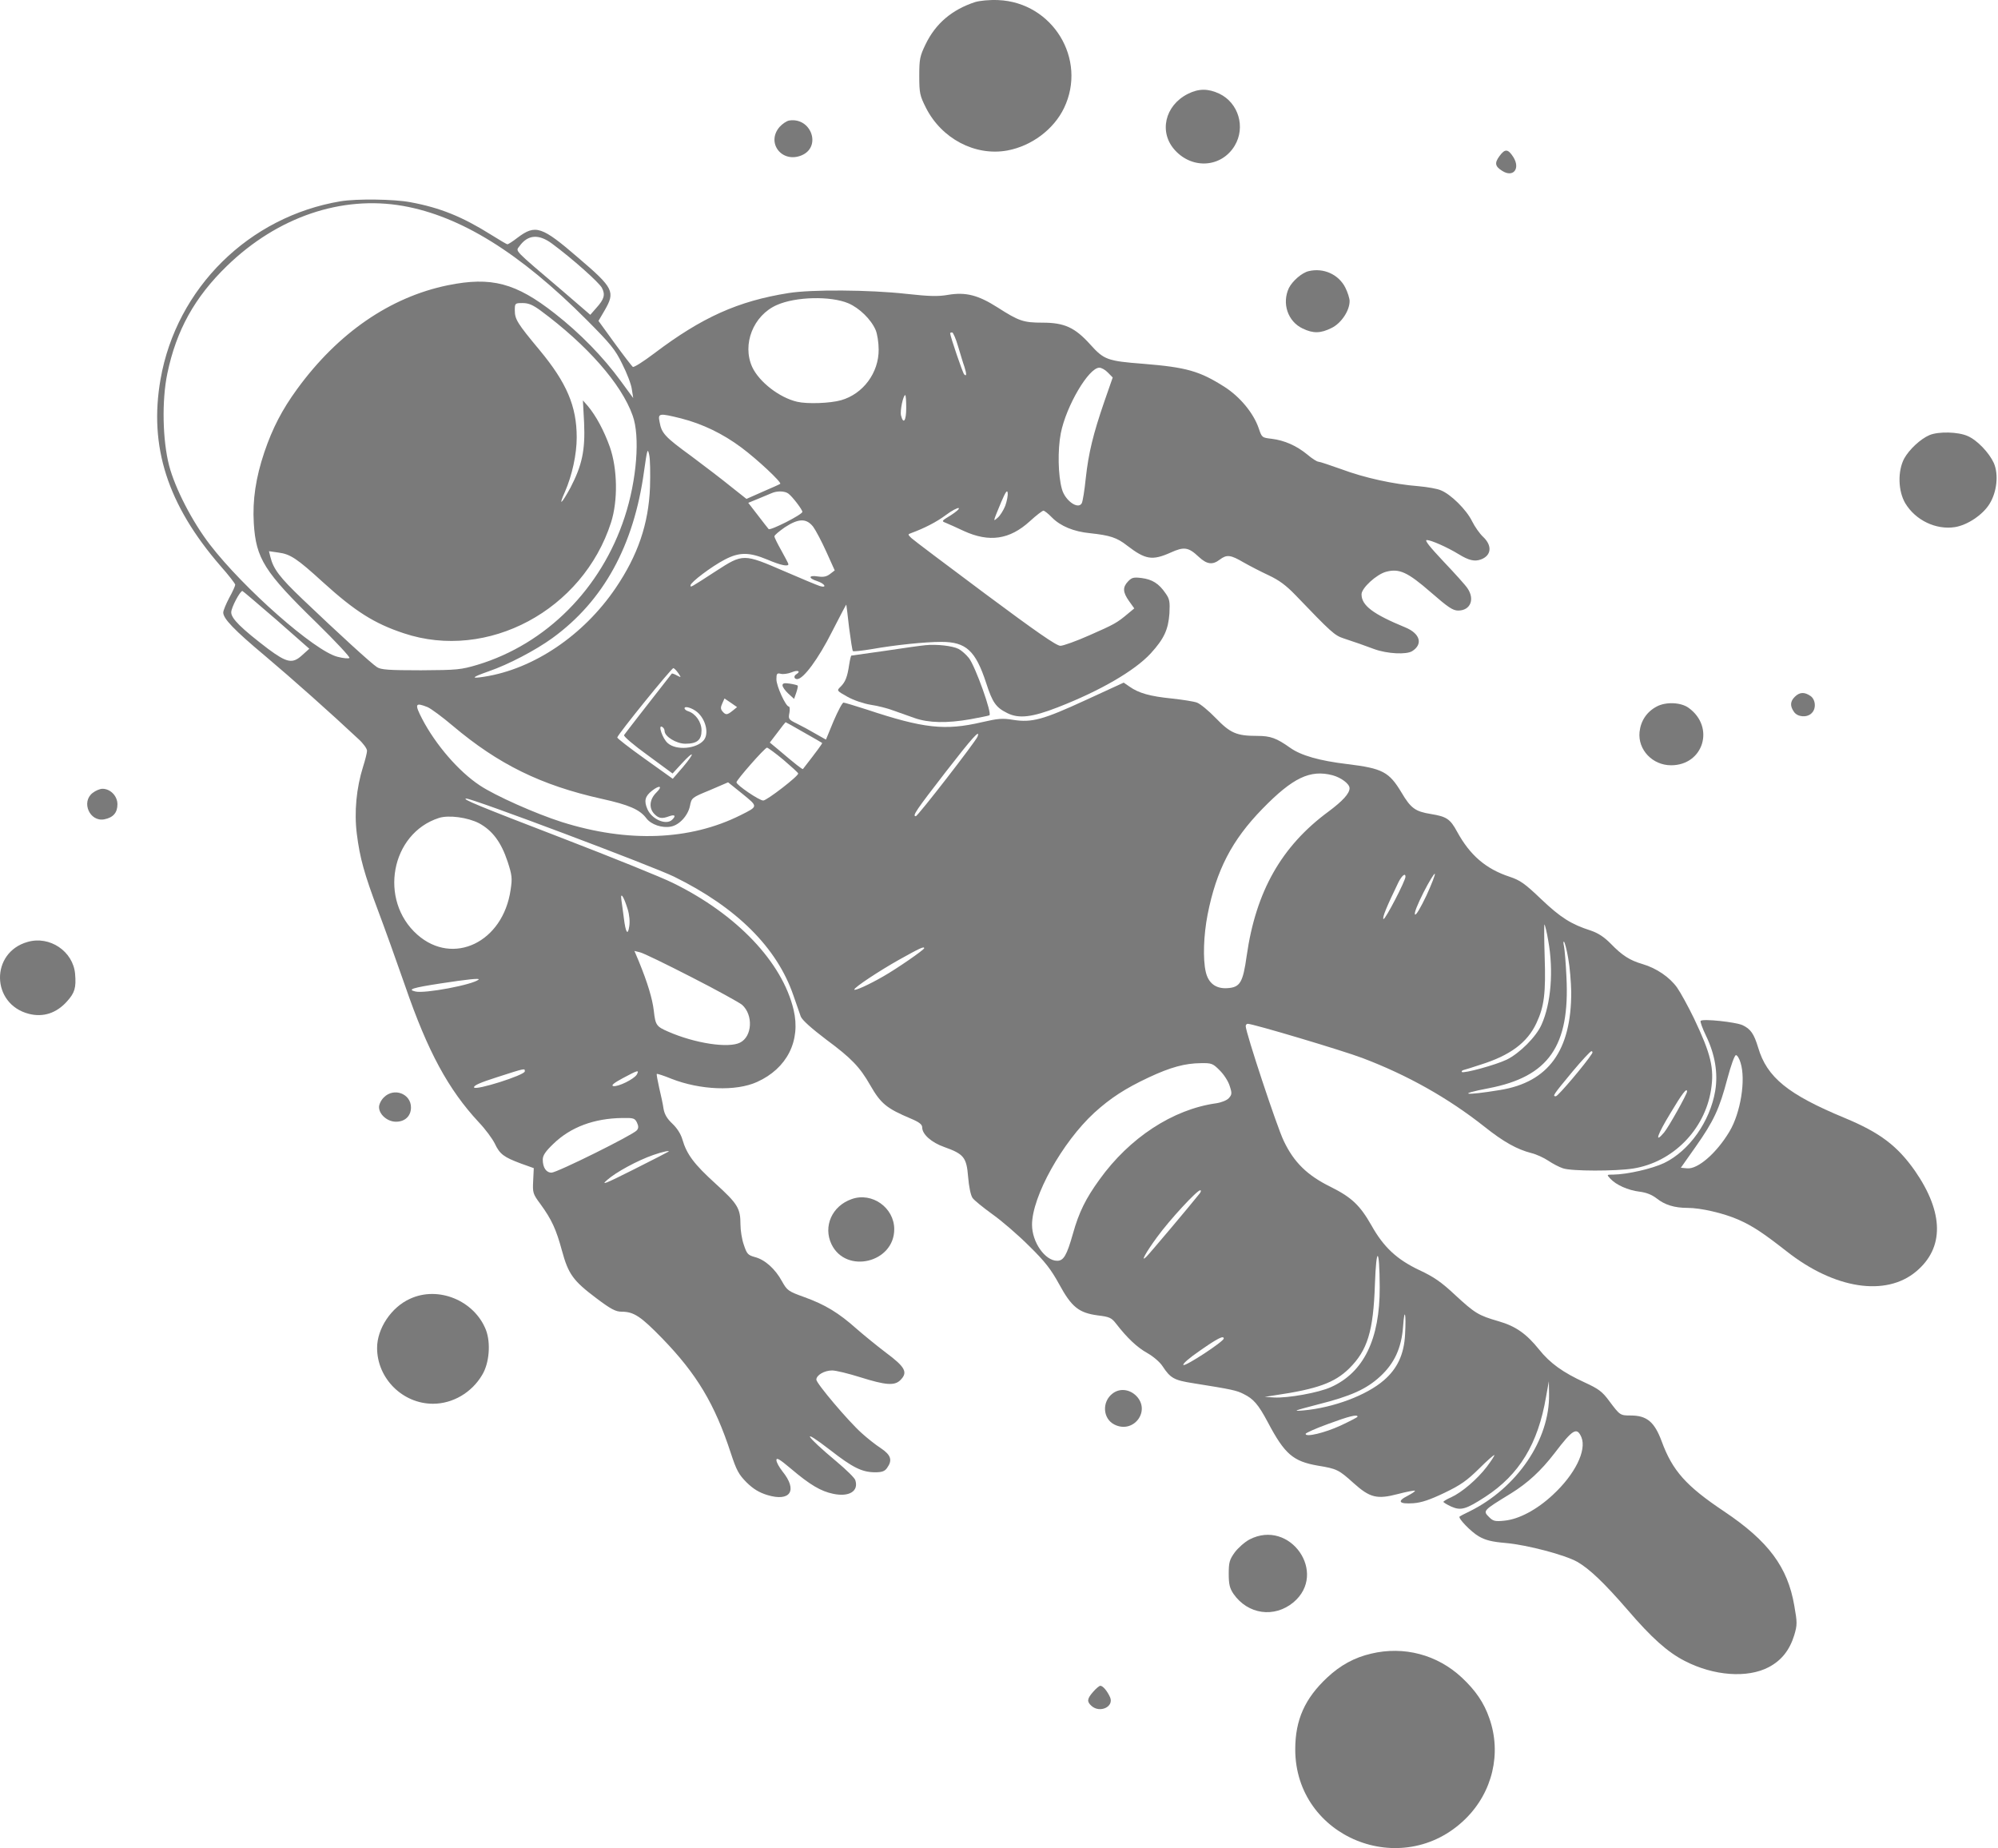 <svg width="1264" height="1169" viewBox="0 0 1264 1169" fill="none" xmlns="http://www.w3.org/2000/svg">
<path d="M616.933 1.294C602.151 6.125 591.918 14.921 585.601 27.929C581.937 35.486 581.558 37.344 581.558 47.998C581.558 58.9 581.937 60.511 585.727 68.068C595.581 87.642 616.806 98.915 637.273 95.199C652.56 92.349 666.584 81.943 673.154 68.316C687.935 37.468 665.952 1.542 631.588 0.055C625.903 -0.193 619.965 0.427 616.933 1.294Z" fill="#7A7A7A"/>
<path d="M751.452 59.396C736.797 66.829 733.007 83.801 743.367 95.075C754.611 107.339 772.93 105.853 781.142 92.101C788.091 80.456 783.543 65.094 771.414 59.272C764.213 55.927 758.401 55.927 751.452 59.396Z" fill="#7A7A7A"/>
<path d="M499.215 76.24C497.699 76.488 494.919 78.346 493.15 80.328C484.559 90.363 494.666 103.371 507.048 98.291C519.934 92.965 513.238 74.01 499.215 76.24Z" fill="#7A7A7A"/>
<path d="M948.57 98.789C945.411 103.125 945.79 105.231 950.339 108.08C957.287 112.54 961.962 106.718 957.414 99.408C954.002 94.081 952.107 93.957 948.57 98.789Z" fill="#7A7A7A"/>
<path d="M215.642 127.283C157.527 136.946 111.667 182.164 101.56 239.894C94.106 282.387 105.981 319.305 139.461 357.957C144.641 363.779 148.81 369.23 148.81 369.85C148.81 370.593 147.167 374.31 145.02 378.15C142.998 381.99 141.23 386.203 141.23 387.441C141.23 391.282 147.925 398.343 167.76 414.944C184.816 429.315 209.452 451.242 226.76 467.471C229.792 470.197 232.193 473.541 232.193 474.904C232.193 476.143 231.056 480.727 229.666 485.063C225.497 498.318 223.981 513.556 225.749 527.555C227.645 542.669 230.424 552.704 239.268 576.242C243.058 586.277 250.764 607.709 256.323 623.69C270.599 665.191 283.612 689.101 302.815 709.79C306.985 714.126 311.533 720.32 313.049 723.417C316.207 730.107 318.734 731.965 329.725 736.053L337.685 738.903L337.306 746.831C336.927 754.388 337.053 755.132 341.854 761.574C349.055 771.485 351.834 777.555 355.498 791.058C359.541 805.925 362.573 810.137 377.228 821.162C386.451 828.1 389.483 829.71 393.273 829.71C400.98 829.71 405.402 832.684 418.92 846.559C440.776 869.106 452.146 888.06 462.253 918.908C465.917 930.057 467.307 932.659 472.361 937.738C476.53 941.826 480.193 944.056 485.373 945.667C500.028 950.127 504.829 942.817 494.975 930.677C492.954 928.075 491.185 924.978 491.185 923.615C491.185 921.757 493.206 922.996 500.281 928.942C512.536 939.349 519.358 943.313 527.191 944.923C537.298 947.029 543.362 943.189 541.088 936.252C540.709 934.889 535.403 929.686 529.339 924.606C508.998 907.634 506.093 902.431 525.296 917.297C539.446 928.323 545.257 931.172 553.343 931.296C558.017 931.296 559.66 930.677 561.176 928.571C564.713 923.615 563.703 920.394 557.259 916.058C553.975 913.952 548.542 909.616 545.131 906.519C536.666 898.962 516.452 875.052 516.452 872.699C516.452 869.849 521.506 866.876 526.433 866.876C528.833 866.876 536.919 868.858 544.373 871.212C560.165 876.167 565.85 876.663 569.514 873.07C574.568 868.115 572.799 864.77 560.291 855.479C554.733 851.266 546.394 844.453 541.846 840.488C530.602 830.454 522.011 825.251 508.998 820.543C498.639 816.826 498.007 816.331 494.722 810.508C490.427 802.58 483.857 796.757 477.54 795.147C473.119 793.908 472.487 793.164 470.592 787.466C469.328 783.997 468.444 778.174 468.444 774.582C468.444 764.299 466.675 761.45 452.652 748.69C439.134 736.425 434.459 730.231 431.68 720.692C430.669 717.223 428.269 713.506 425.363 710.781C422.078 707.684 420.436 704.958 419.804 701.49C419.425 698.764 418.162 692.694 417.025 688.11C416.014 683.526 415.256 679.562 415.509 679.314C415.761 679.066 420.057 680.429 424.858 682.411C442.924 689.473 465.538 690.464 478.93 684.393C497.881 675.845 506.724 658.378 502.05 638.68C494.849 608.576 466.17 578.348 425.742 558.526C418.541 554.934 387.462 542.421 356.635 530.528C302.815 509.84 291.698 505.256 294.982 505.132C298.899 505.008 413.108 547.996 426.5 554.562C466.044 574.012 491.564 599.408 501.924 629.636C503.819 635.087 505.966 641.158 506.598 643.016C507.482 645.246 513.294 650.449 522.769 657.634C538.688 669.403 543.994 674.978 550.563 686.5C557.259 698.145 560.923 701.118 576.21 707.56C581.516 709.79 583.411 711.277 583.411 713.135C583.411 717.471 589.223 722.674 597.308 725.523C609.816 729.983 611.458 732.089 612.469 744.478C612.974 750.672 614.111 756.123 615.248 757.733C616.259 759.22 621.944 763.804 627.756 768.016C633.567 772.104 644.053 781.148 651.002 788.085C661.235 798.12 664.899 802.951 670.079 812.367C677.912 826.737 682.46 830.454 694.588 832.064C701.79 832.931 703.179 833.551 705.959 837.144C713.16 846.435 719.351 852.258 725.794 855.85C729.71 858.08 733.879 861.673 735.522 864.274C740.449 871.707 742.723 873.07 754.725 874.928C779.614 878.893 782.267 879.512 786.689 881.742C793.005 884.839 796.038 888.308 802.102 899.705C812.714 919.775 818.02 924.359 833.686 927.084C845.815 929.066 846.952 929.686 856.301 938.11C866.66 947.401 871.082 948.516 884.348 945.047C889.906 943.561 894.834 942.694 895.086 942.941C895.465 943.313 893.318 944.676 890.538 946.162C883.59 949.631 884.979 951.489 894.076 950.87C899.255 950.498 904.435 948.764 913.784 944.304C924.144 939.349 928.06 936.499 935.641 929.066C940.694 923.987 945.116 920.146 945.369 920.394C945.621 920.642 943.474 923.987 940.568 927.827C934.504 935.756 924.776 944.056 917.953 947.153C915.3 948.268 913.153 949.631 913.153 950.003C913.153 950.374 915.427 951.737 918.08 952.976C924.27 955.701 927.429 954.71 939.683 946.782C961.161 932.783 973.037 913.333 978.09 883.477L979.859 873.69L979.985 881.866C980.49 910.607 959.771 941.207 929.576 956.073C926.418 957.56 923.639 959.046 923.386 959.294C922.249 960.285 930.587 968.957 935.514 971.806C939.81 974.284 943.853 975.275 952.57 976.019C966.341 977.257 990.092 983.576 997.799 987.912C1005.76 992.495 1014.98 1001.41 1029.51 1018.14C1044.8 1035.98 1054.9 1045.02 1065.77 1050.6C1084.21 1060.14 1105.56 1061.62 1118.96 1054.56C1127.17 1050.23 1132.22 1043.66 1135.13 1034.24C1137.02 1027.8 1137.02 1026.32 1135.13 1015.66C1130.96 991.256 1118.83 974.904 1090.78 956.073C1066.65 939.968 1058.06 930.305 1051.24 911.722C1046.69 899.458 1041.89 895.369 1031.66 895.369C1024.96 895.369 1024.84 895.246 1018.14 886.326C1013.59 880.132 1011.32 878.521 1002.47 874.433C988.702 868.115 980.617 862.292 973.668 853.62C965.709 843.709 958.887 838.878 948.148 835.781C935.262 832.064 933.114 830.702 920.606 819.18C911.889 811.004 907.088 807.659 897.739 803.323C883.716 796.633 875.378 788.952 867.671 775.201C860.343 762.317 855.037 757.362 841.898 750.796C826.99 743.487 818.526 735.186 812.082 721.559C807.787 712.639 788.078 653.051 788.078 649.086C788.078 648.219 788.71 647.6 789.342 647.6C792.753 647.6 849.605 664.572 861.986 669.28C890.412 680.058 916.185 694.552 939.052 712.639C951.18 722.302 959.645 727.01 968.741 729.364C971.9 730.107 976.7 732.337 979.48 734.195C982.259 736.053 986.428 738.283 988.829 739.027C994.135 740.885 1022.18 740.885 1033.17 739.151C1058.19 735.186 1078.4 714.745 1082.44 689.473C1084.59 675.845 1082.44 666.802 1071.71 644.255C1068.04 636.698 1063.24 627.902 1060.97 624.681C1056.29 618.115 1047.95 612.416 1039.11 609.815C1031.03 607.461 1026.22 604.364 1019.02 596.931C1014.73 592.595 1011.06 590.241 1006.39 588.63C994.009 584.666 987.313 580.454 975.058 568.809C964.572 558.774 961.666 556.792 954.97 554.562C939.936 549.607 929.955 540.935 921.87 526.193C917.448 518.016 915.174 516.529 905.32 514.919C895.339 513.308 892.559 511.326 886.622 501.292C878.789 488.284 874.746 486.054 852.384 483.328C834.697 481.222 823.074 477.877 816.252 473.046C807.534 466.852 803.744 465.489 795.406 465.489C782.267 465.489 778.35 463.755 769.128 454.215C764.579 449.508 759.273 445.172 757.252 444.428C755.23 443.685 748.029 442.57 741.207 441.827C727.689 440.464 720.488 438.482 714.676 434.394L710.886 431.792L686.629 442.942C659.719 455.33 652.771 457.189 640.895 455.33C634.199 454.215 631.42 454.463 621.186 456.817C597.814 462.268 584.296 460.781 548.163 448.764C540.835 446.411 534.266 444.428 533.634 444.428C532.876 444.428 530.097 449.756 527.317 456.198L522.517 467.843L515.947 464.126C512.41 462.02 507.103 459.171 504.071 457.684C498.891 455.206 498.639 454.711 499.397 450.994C499.776 448.764 499.649 446.906 499.018 446.906C497.123 446.906 491.185 434.022 491.185 429.686C491.185 426.094 491.564 425.598 493.964 426.217C495.354 426.589 498.512 426.217 500.913 425.226C504.703 423.616 506.851 424.607 503.819 426.465C501.924 427.58 502.303 429.562 504.324 429.562C508.24 429.562 517.716 416.802 526.433 399.458C531.36 389.795 535.403 382.114 535.403 382.486C535.529 382.858 536.287 389.424 537.172 397.104C538.182 404.785 539.193 411.475 539.572 411.847C539.951 412.218 545.384 411.599 551.448 410.608C566.103 408.006 585.054 406.024 595.54 406.024C611.079 406.024 617.143 411.475 623.839 431.916C627.882 444.428 630.03 447.526 637.357 451.118C644.559 454.711 653.023 453.72 669.195 447.402C695.978 436.995 717.961 424.235 728.068 413.209C736.406 404.042 739.059 398.343 739.817 388.061C740.196 380.504 739.944 378.893 737.291 375.177C733.121 369.106 728.952 366.505 722.256 365.638C717.203 365.018 716.066 365.266 713.665 367.744C710.128 371.46 710.254 374.557 714.297 380.256L717.582 384.84L713.413 388.309C706.591 394.007 705.074 394.875 689.282 401.812C680.944 405.529 672.606 408.502 670.837 408.502C668.31 408.502 655.171 399.334 623.208 375.548C598.951 357.461 577.852 341.604 576.589 340.365C574.189 338.011 574.189 338.011 576.589 337.144C584.675 334.171 592.508 330.207 598.445 325.747C602.236 322.897 605.899 321.039 606.531 321.411C607.163 321.782 604.889 323.765 601.604 325.871C595.54 329.587 595.413 329.587 598.572 330.826C600.341 331.569 605.394 333.799 609.816 335.905C625.861 343.215 638.747 341.356 651.507 329.711C655.55 325.995 659.467 323.021 660.098 323.021C660.73 323.021 663.13 324.88 665.404 327.233C670.837 332.808 679.302 336.277 689.535 337.268C702.169 338.631 706.591 339.994 713.16 345.197C724.657 353.992 728.952 354.736 740.575 349.533C749.04 345.692 751.819 346.064 758.263 352.134C763.569 357.09 767.106 357.461 771.654 353.992C776.076 350.648 778.477 350.895 786.689 355.727C790.605 357.957 797.806 361.673 802.607 363.903C809.177 367 813.598 370.221 819.663 376.54C842.151 399.954 844.299 401.936 849.984 403.794C857.185 406.148 863.123 408.254 869.44 410.608C877.652 413.581 889.78 414.201 893.444 411.847C900.392 407.387 898.371 400.697 889.022 396.857C868.555 388.432 861.354 382.982 861.354 375.92C861.354 371.956 870.829 363.284 876.894 361.673C885.232 359.443 890.538 361.921 905.067 374.557C916.185 384.22 919.09 386.203 922.502 386.203C930.208 386.203 933.114 379.141 928.439 372.204C927.176 370.221 920.227 362.541 913.153 355.107C904.435 345.816 901.024 341.604 902.667 341.604C905.32 341.604 915.679 346.188 922.754 350.524C929.197 354.488 932.861 355.355 936.904 353.869C943.6 351.391 944.105 345.073 938.294 339.622C936.146 337.64 932.988 333.18 931.219 329.587C927.681 322.402 917.827 312.615 911.51 310.137C909.362 309.146 902.919 308.031 897.36 307.536C881.568 306.297 863.123 302.209 848.847 296.882C841.519 294.28 834.95 292.05 834.065 292.05C833.181 292.05 830.022 290.068 826.99 287.466C820.168 281.891 812.588 278.547 804.502 277.556C798.312 276.812 798.312 276.812 796.29 270.866C793.005 261.327 784.541 251.044 774.686 244.726C758.894 234.691 750.682 232.338 723.141 230.108C700.526 228.373 698.379 227.506 689.788 217.967C680.06 207.189 673.49 204.092 659.467 204.092C647.464 204.092 644.559 203.101 631.041 194.429C618.786 186.624 610.953 184.642 599.835 186.5C593.518 187.615 588.086 187.491 573.431 185.881C550.184 183.279 513.168 183.031 498.765 185.385C466.928 190.464 444.187 200.623 413.866 223.542C407.17 228.621 401.106 232.461 400.348 232.09C399.716 231.594 394.537 224.904 388.851 217.1L378.618 202.977L382.534 196.287C389.357 184.518 388.22 182.164 365.858 163.086C342.738 143.14 338.822 141.778 327.451 150.326C324.419 152.68 321.513 154.538 321.008 154.538C320.629 154.538 315.955 151.812 310.648 148.467C292.456 137.07 278.432 131.371 259.608 127.903C249.122 125.92 225.749 125.673 215.642 127.283ZM254.933 130.256C291.445 136.698 328.967 159.989 371.29 202.481C386.198 217.471 389.23 221.064 393.652 230.231C396.558 235.93 399.337 243.116 399.716 246.213L400.601 251.787L392.515 240.762C381.65 225.896 367.121 210.905 350.95 198.269C326.314 178.943 310.901 174.855 283.359 180.43C246.974 187.863 213.874 210.534 187.974 246.089C178.499 259.097 172.435 270.742 167.255 285.98C161.823 302.085 159.675 316.331 160.559 330.95C161.949 353.373 167.129 361.673 200.482 394.131C212.358 405.776 221.58 415.687 221.075 416.183C220.57 416.678 217.158 416.43 213.495 415.439C199.092 411.847 154.116 372.204 132.765 344.453C121.521 329.835 110.782 308.898 106.992 294.528C102.823 278.423 102.318 253.274 105.855 236.302C111.54 208.923 123.163 187.987 143.63 168.165C175.593 137.194 216.148 123.443 254.933 130.256ZM349.308 154.166C362.194 163.705 378.871 178.571 380.766 182.04C383.04 186.376 382.282 189.226 377.228 194.8L373.438 199.136L355.751 183.899C324.293 157.139 326.188 159.122 328.588 155.777C333.894 148.344 340.843 147.848 349.308 154.166ZM536.666 191.827C543.615 194.8 551.069 201.986 553.975 208.799C554.985 211.153 555.87 216.728 555.87 221.064C555.996 235.806 546.015 249.186 532.118 253.15C525.17 255.132 510.641 255.628 504.324 254.141C493.08 251.54 480.32 241.629 475.898 232.214C469.328 217.843 476.53 199.508 491.437 192.942C503.44 187.615 525.422 187.12 536.666 191.827ZM342.106 196.535C371.417 218.215 393.147 242.868 400.222 262.813C405.023 275.945 402.875 303.695 395.168 327.109C380.387 372.327 345.518 407.387 302.057 420.519C291.571 423.616 289.424 423.864 266.304 423.987C245.584 423.987 241.036 423.616 238.51 422.005C234.972 419.775 214 400.573 191.386 379.017C176.983 365.266 172.94 359.939 171.045 352.258L170.161 348.665L176.225 349.533C183.679 350.524 187.848 353.249 204.272 368.239C224.612 386.698 236.741 394.379 255.439 400.573C308.501 418.289 368.764 385.955 386.577 330.454C390.999 316.579 390.62 296.51 385.819 282.759C382.155 272.476 377.102 263.061 371.922 256.867L368.764 253.274L369.522 267.397C370.28 284.741 368.258 294.28 360.931 308.403C355.119 319.057 353.098 320.667 357.393 311.128C361.941 300.722 364.847 287.342 364.847 276.688C364.847 256.991 358.53 242.124 341.348 221.436C327.325 204.587 325.683 201.986 325.683 196.287C325.683 191.827 325.809 191.703 330.61 191.703C334.4 191.703 337.053 192.818 342.106 196.535ZM606.152 219.206C607.668 224.161 609.31 229.86 610.069 231.842C611.585 236.55 611.585 238.408 609.942 236.797C609.058 235.93 601.099 212.64 601.099 210.782C601.099 210.534 601.604 210.286 602.362 210.286C602.994 210.286 604.762 214.374 606.152 219.206ZM700.905 235.682L703.937 238.78L698.631 254.017C691.556 274.582 688.651 286.475 686.882 302.58C686.124 310.013 684.987 317.199 684.355 318.314C682.081 322.526 673.869 316.703 671.848 309.518C669.321 300.846 669.068 284.493 671.09 274.087C674.501 256.743 688.777 232.585 695.473 232.585C696.863 232.585 699.263 233.948 700.905 235.682ZM573.304 257.982C573.304 266.158 571.536 268.76 570.019 262.813C569.261 259.84 571.409 249.929 572.673 249.929C573.052 249.929 573.304 253.522 573.304 257.982ZM430.922 264.671C444.44 268.14 457.326 274.335 469.076 283.13C478.93 290.44 494.722 305.182 493.585 306.049C493.333 306.297 488.405 308.527 482.594 311.004L472.234 315.588L462.38 307.783C457.074 303.447 445.703 294.776 437.239 288.457C420.562 276.317 418.541 274.087 417.277 266.901C416.14 261.327 416.898 261.203 430.922 264.671ZM411.213 308.155C410.329 331.445 403.506 351.267 389.483 371.956C369.143 401.936 337.558 423.244 306.227 428.076C297.383 429.438 298.394 428.447 309.259 424.607C321.513 420.395 338.822 411.351 349.56 403.546C381.903 380.008 400.98 345.073 407.423 298.244C409.444 283.998 409.697 283.13 410.708 287.714C411.339 290.44 411.466 299.607 411.213 308.155ZM635.968 319.924C634.831 322.773 632.683 326.242 631.167 327.481C628.135 330.083 628.008 330.578 633.441 317.446C636.22 311.004 637.231 309.642 637.484 311.748C637.736 313.358 636.978 317.075 635.968 319.924ZM498.765 312.243C501.418 314.225 507.609 322.402 507.609 323.765C507.609 325.499 487.268 335.781 486.258 334.666C485.752 334.047 482.594 330.083 479.309 325.747L473.371 318.066L479.435 315.588C482.72 314.225 486.637 312.615 488.026 311.996C491.564 310.385 496.491 310.509 498.765 312.243ZM514.431 333.18C516.073 335.41 519.863 342.595 522.769 349.037L528.075 360.806L525.17 363.036C522.896 364.77 521 365.142 517.463 364.647C511.399 363.656 511.146 365.762 517.084 367.62C521.885 369.23 523.401 372.08 518.726 370.717C517.084 370.221 506.977 366.009 496.112 361.302C470.339 350.152 470.086 350.152 453.031 361.178C436.228 372.08 436.86 371.708 436.86 370.221C436.86 368.363 450.125 358.328 458.463 353.992C467.686 349.161 473.877 349.161 485.5 353.992C493.964 357.585 498.765 358.576 498.765 356.842C498.765 356.47 496.744 352.63 494.343 348.294C491.943 344.082 489.921 339.994 489.921 339.25C489.921 338.507 492.954 336.029 496.491 333.551C505.208 327.853 510.135 327.729 514.431 333.18ZM174.835 392.025L195.681 410.36L191.133 414.448C185.069 420.023 181.531 419.28 169.656 410.484C152.6 397.476 146.283 391.282 146.283 387.318C146.283 384.344 151.842 373.814 153.358 373.814C153.611 373.814 163.212 381.99 174.835 392.025ZM429.153 425.846C431.048 428.695 431.048 428.695 428.142 427.208C426.626 426.341 425.11 425.846 424.984 426.094C411.845 442.818 395.421 464.002 394.789 464.993C394.41 465.737 400.853 471.311 409.823 477.754L425.489 489.275L431.301 482.957C439.386 474.161 439.892 475.895 432.059 485.187L425.616 492.62L407.928 479.983C398.2 473.046 390.367 466.976 390.494 466.48C391.125 464.126 424.984 422.377 425.995 422.625C426.626 422.749 428.016 424.235 429.153 425.846ZM463.391 449.632C459.979 452.357 459.095 452.357 457.074 450.003C455.81 448.517 455.81 447.402 456.947 444.924L458.337 441.827L462.38 444.552L466.296 447.278L463.391 449.632ZM270.473 447.278C272.747 448.269 279.948 453.596 286.518 459.171C315.323 483.452 342.233 496.708 380.513 505.256C397.948 509.096 404.77 512.07 408.939 517.644C411.971 521.609 418.92 523.963 424.479 522.848C429.785 521.857 435.217 515.91 436.481 509.84C437.491 504.637 437.618 504.513 449.114 499.805L460.611 494.85L469.707 502.159C479.688 510.335 479.814 509.964 468.444 515.662C436.481 531.643 397.19 533.13 355.498 519.998C339.074 514.795 313.175 503.274 303.573 496.832C290.055 487.912 275.526 470.94 267.062 454.711C262.135 445.172 262.64 444.181 270.473 447.278ZM441.155 450.499C446.461 455.083 448.609 463.878 445.324 468.09C440.902 473.665 427.89 474.904 422.457 470.073C419.172 467.347 416.014 458.056 418.92 459.79C419.804 460.286 420.436 461.401 420.436 462.392C420.436 465.861 427.89 470.444 433.575 470.444C441.029 470.444 443.808 468.09 443.808 462.02C443.808 456.693 440.018 451.366 435.344 449.879C434.08 449.508 433.069 448.641 433.069 448.021C433.069 446.287 438.123 447.897 441.155 450.499ZM508.493 463.259C514.557 466.728 519.863 469.701 520.116 469.949C520.369 470.197 517.337 474.409 507.988 486.425C507.735 486.921 503.313 483.452 491.943 473.789L487.016 469.701L491.943 463.259C494.596 459.666 496.87 456.817 496.996 456.817C497.123 456.817 502.303 459.666 508.493 463.259ZM618.407 465.984C617.017 469.329 580.632 516.282 579.368 516.282C576.968 516.282 579.495 512.565 598.193 488.408C614.996 466.728 620.428 460.657 618.407 465.984ZM495.607 480.603C500.66 484.939 504.956 488.779 504.956 489.275C505.208 490.885 485.121 506.371 482.847 506.371C480.32 506.371 465.917 496.584 465.917 494.85C465.917 493.363 483.857 472.922 485.247 472.922C485.752 472.922 490.553 476.391 495.607 480.603ZM843.035 490.39C848.468 491.876 853.774 495.841 853.774 498.566C853.774 501.911 849.478 506.619 840.508 513.308C810.693 535.236 794.521 563.853 788.71 604.488C786.31 621.584 784.541 624.557 776.455 625.053C769.254 625.548 764.453 621.956 762.811 614.77C760.916 606.718 761.421 591.604 763.948 578.596C769.507 550.35 779.361 531.396 798.691 511.574C817.894 491.876 828.885 486.673 843.035 490.39ZM415.256 501.292C410.834 505.628 410.329 511.326 414.119 515.043C416.898 517.768 418.793 518.016 423.468 516.282C427.005 515.043 427.763 516.034 425.237 518.512C421.446 522.228 412.35 518.264 409.571 511.822C407.297 506.619 408.055 503.645 412.476 500.177C417.404 496.336 419.425 497.203 415.256 501.292ZM303.068 520.742C311.533 525.325 317.092 532.758 321.134 545.023C323.914 553.571 324.166 555.429 323.029 562.862C318.229 596.064 286.644 611.178 264.03 591.232C239.394 569.428 247.227 527.184 277.674 517.397C283.865 515.415 295.867 517.025 303.068 520.742ZM902.414 566.455C898.75 574.136 895.844 579.091 895.213 578.472C894.455 577.729 896.729 572.154 900.519 564.597C904.056 557.659 907.341 552.332 907.72 552.704C908.099 553.076 905.699 559.27 902.414 566.455ZM889.148 554.562C889.148 557.164 876.262 581.941 875.251 581.321C874.241 580.702 877.399 573.145 884.727 558.031C886.874 553.819 889.148 551.961 889.148 554.562ZM397.063 575.003C398.2 578.72 398.579 582.932 398.074 586.029C397.19 592.099 395.8 589.993 394.663 580.702C394.158 576.985 393.526 571.906 393.147 569.552C392.262 563.606 394.537 566.827 397.063 575.003ZM979.48 595.072C982.891 613.903 981.249 634.84 975.184 648.219C971.773 655.9 961.287 666.306 953.202 670.271C946.253 673.616 925.913 679.19 924.776 678.075C924.523 677.704 924.902 677.084 925.913 676.837C926.923 676.589 931.724 675.102 936.525 673.492C955.223 667.669 966.214 659.617 972.026 647.104C976.953 636.574 977.964 628.026 977.206 605.107C976.827 593.586 976.827 584.418 977.079 584.79C977.458 585.162 978.595 589.745 979.48 595.072ZM992.114 606.222C993.124 611.673 993.882 621.088 994.009 627.406C994.135 664.448 979.606 684.517 949.032 689.473C926.544 693.189 920.985 692.322 941.831 688.358C979.732 681.049 993.251 661.723 990.977 617.867C990.598 609.319 989.839 600.647 989.46 598.665C988.955 596.559 988.955 595.32 989.46 595.692C989.966 596.187 991.229 600.895 992.114 606.222ZM584.675 599.78C584.675 600.771 567.493 612.664 558.775 617.62C549.805 622.823 540.456 627.035 540.456 625.92C540.456 624.557 555.996 614.275 568.756 607.089C581.643 599.904 584.675 598.417 584.675 599.78ZM437.491 618.115C453.536 626.291 467.812 634.22 469.455 635.583C476.656 642.025 475.898 655.652 468.191 659.493C460.864 663.209 439.639 659.988 422.71 652.555C415.256 649.334 414.624 648.467 413.614 639.299C412.729 631.866 409.823 621.956 404.138 608.08L401.359 601.514L404.896 602.382C406.791 602.753 421.573 609.939 437.491 618.115ZM302.815 619.602C299.404 622.823 268.704 628.645 262.766 627.159C257.46 625.92 260.871 624.805 278.685 622.079C295.614 619.478 303.826 618.611 302.815 619.602ZM1007.15 666.43C1003.48 672.377 985.67 693.437 984.281 693.437C982.007 693.437 982.386 692.818 995.019 677.58C1000.83 670.642 1006.14 664.944 1006.77 664.944C1007.53 664.944 1007.65 665.687 1007.15 666.43ZM771.654 677.084C774.307 679.686 777.087 684.022 777.971 686.995C779.487 691.579 779.361 692.446 777.34 694.676C776.076 696.039 772.665 697.401 769.254 697.897C741.965 701.737 714.55 719.701 695.599 746.088C686.882 758.105 682.586 766.777 678.796 780.28C674.88 794.156 672.858 797.5 668.816 797.5C661.109 797.5 652.897 785.731 652.897 774.706C652.897 756.866 671.974 722.55 692.314 703.843C702.548 694.552 711.897 688.482 726.678 681.544C740.702 674.978 749.672 672.624 759.526 672.501C766.475 672.377 767.233 672.624 771.654 677.084ZM331.999 677.704C331.999 680.058 300.794 689.968 299.91 687.862C299.531 686.623 303.826 684.765 314.691 681.296C332.757 675.474 331.999 675.722 331.999 677.704ZM402.875 679.686C401.232 682.535 390.999 687.615 387.967 686.995C386.451 686.623 388.346 685.013 393.905 682.04C403.633 676.837 404.517 676.589 402.875 679.686ZM1067.28 690.464C1067.28 692.074 1055.66 712.887 1052.76 716.356C1046.44 723.789 1048.33 717.966 1056.8 704.091C1064.25 691.579 1067.28 687.738 1067.28 690.464ZM403.001 710.162C404.012 712.391 404.012 713.63 402.875 714.993C400.348 717.966 352.34 741.752 348.929 741.752C345.518 741.752 343.37 738.531 343.37 733.452C343.37 730.85 345.139 728.249 350.066 723.541C361.057 712.887 375.839 707.436 393.652 707.188C400.853 707.064 401.611 707.312 403.001 710.162ZM422.836 728.497C422.583 728.744 412.729 733.824 400.853 739.77C382.408 749.061 380.008 749.929 384.177 746.336C389.609 741.504 403.254 734.071 413.234 730.603C419.172 728.497 424.226 727.505 422.836 728.497ZM758.894 755.008C753.209 762.193 726.805 793.536 725.162 795.023C721.246 798.863 724.909 792.173 732.111 782.386C740.07 771.485 757.252 752.902 759.273 752.902C760.031 752.902 759.779 753.893 758.894 755.008ZM872.851 814.225C872.977 847.054 862.744 868.115 842.024 877.406C834.192 880.999 814.483 884.468 806.018 883.972L800.08 883.6L806.397 882.609C833.433 878.645 844.299 874.681 853.521 865.637C865.144 854.116 868.808 842.223 869.819 812.367C870.703 787.59 872.724 788.828 872.851 814.225ZM888.896 844.081C888.264 856.717 883.969 865.761 875.504 873.07C864.513 882.609 843.667 890.414 824.716 892.148C817.389 892.768 818.399 892.396 833.56 888.432C854.785 883.105 864.513 878.645 873.23 870.593C882.2 862.292 886.622 852.629 887.632 839.126C888.517 826.489 889.654 830.454 888.896 844.081ZM774.181 846.683C774.055 848.665 749.798 864.522 748.661 863.407C748.029 862.788 752.198 859.071 759.273 854.24C770.265 846.559 774.181 844.577 774.181 846.683ZM858.827 896.113C858.827 896.484 854.027 898.962 848.215 901.688C837.982 906.395 825.98 909.245 825.98 907.015C825.98 906.395 832.423 903.546 840.256 900.697C853.648 895.741 858.827 894.502 858.827 896.113ZM1000.45 909.121C1003.86 917.421 996.409 932.659 982.259 945.667C972.279 954.958 960.908 961.028 951.686 961.896C946 962.515 944.611 962.143 942.337 959.914C937.915 955.578 937.915 955.701 955.855 944.676C966.467 938.11 974.932 930.305 983.396 919.279C995.019 904.041 997.546 902.431 1000.45 909.121Z" fill="#7A7A7A"/>
<path d="M827.91 171.511C823.614 172.502 817.676 177.705 815.402 182.165C810.854 191.828 814.644 203.35 824.12 207.809C830.816 211.03 835.49 210.907 842.439 207.438C848.503 204.465 853.809 196.536 853.809 190.466C853.809 188.731 852.546 184.767 851.03 181.794C846.734 173.493 837.259 169.281 827.91 171.511Z" fill="#7A7A7A"/>
<path d="M1220.69 275.2C1214.88 277.677 1207.8 284.367 1204.64 290.066C1200.47 297.994 1200.73 310.631 1205.4 318.435C1211.85 329.09 1224.73 335.284 1236.73 333.426C1244.57 332.187 1254.3 325.745 1258.59 318.807C1263.27 311.374 1264.53 300.224 1261.37 292.915C1258.46 286.473 1250.88 278.421 1244.82 275.819C1238.76 273.094 1226.37 272.846 1220.69 275.2Z" fill="#7A7A7A"/>
<path d="M585.336 408.127C582.557 408.374 571.06 409.985 559.689 411.719C548.445 413.33 538.844 414.692 538.591 414.692C538.338 414.692 537.706 417.294 537.201 420.515C536.064 428.196 534.801 431.417 531.769 434.39C529.242 436.868 529.242 436.868 536.064 440.708C539.981 442.938 546.298 445.044 550.719 445.788C555.015 446.407 561.458 448.017 564.996 449.38C568.533 450.619 574.724 452.849 578.64 454.212C587.484 457.309 599.107 457.557 613.889 454.955C619.701 453.84 625.133 452.849 625.891 452.477C627.913 451.858 617.047 421.506 613.005 416.303C611.236 414.073 608.33 411.471 606.435 410.48C602.518 408.498 592.538 407.383 585.336 408.127Z" fill="#7A7A7A"/>
<path d="M495.039 433.529C495.039 434.52 496.681 436.874 498.703 438.732L502.367 442.077L503.756 438.113C504.514 435.883 504.893 433.901 504.641 433.653C504.388 433.405 502.114 432.786 499.587 432.414C496.176 431.919 495.039 432.166 495.039 433.529Z" fill="#7A7A7A"/>
<path d="M1135.49 440.712C1132.46 443.685 1132.33 446.659 1134.99 450.375C1137.26 453.596 1143.2 454.092 1146.1 451.118C1149.14 448.269 1148.63 442.447 1145.35 440.217C1141.56 437.615 1138.52 437.739 1135.49 440.712Z" fill="#7A7A7A"/>
<path d="M1048.09 446.907C1041.78 450.252 1037.99 455.95 1037.23 463.012C1036.09 474.285 1045.44 484.072 1057.19 484.072C1077.66 484.072 1085.11 459.915 1068.31 447.774C1063.38 444.181 1053.91 443.81 1048.09 446.907Z" fill="#7A7A7A"/>
<path d="M58.627 501.543C51.173 507.242 56.732 520.002 65.955 518.267C71.64 517.152 74.293 514.055 74.293 508.728C74.293 503.525 69.871 498.941 64.818 498.941C63.302 498.941 60.522 500.056 58.627 501.543Z" fill="#7A7A7A"/>
<path d="M17.438 595.819C-6.187 602.508 -5.682 635.09 18.196 641.284C27.292 643.638 35.757 640.913 42.453 633.356C47.254 628.029 48.265 624.808 47.507 616.012C46.243 601.765 31.462 591.73 17.438 595.819Z" fill="#7A7A7A"/>
<path d="M1075.87 645.74C1075.49 646.236 1077 650.448 1079.28 655.156C1084.96 666.925 1086.99 678.818 1085.09 690.091C1081.81 709.417 1068.67 728 1052.75 735.681C1045.17 739.273 1029.5 742.866 1020.66 742.99C1016.36 742.99 1016.36 742.99 1018.76 745.592C1022.43 749.556 1030.01 752.901 1037.08 753.768C1041.25 754.264 1044.91 755.626 1047.95 757.98C1053.25 762.192 1059.32 764.05 1067.66 764.05C1075.99 764.05 1090.4 767.395 1099.75 771.484C1108.97 775.572 1115.41 779.908 1130.32 791.553C1160.51 815.339 1193.11 820.418 1212.31 804.189C1230 789.323 1229.75 767.148 1211.56 740.76C1200.44 724.903 1189.45 716.479 1167.08 707.187C1131.2 692.321 1117.81 681.543 1112.25 662.589C1109.6 653.917 1107.58 650.944 1102.4 648.466C1097.98 646.484 1077.38 644.254 1075.87 645.74ZM1101.14 672.252C1104.55 683.03 1101.14 703.966 1094.19 715.611C1086.1 729.239 1074.1 739.769 1067.28 739.026L1063.36 738.654L1072.71 725.398C1084.21 709.046 1087.74 701.489 1092.8 682.286C1095.07 673.862 1097.34 667.42 1098.23 667.42C1098.99 667.42 1100.38 669.526 1101.14 672.252Z" fill="#7A7A7A"/>
<path d="M242.942 694.058C241.173 695.668 239.783 698.518 239.783 700.252C239.783 704.96 245.089 709.543 250.522 709.543C256.207 709.543 259.997 705.951 259.997 700.5C259.997 691.828 249.259 687.74 242.942 694.058Z" fill="#7A7A7A"/>
<path d="M538.817 758.478C526.309 762.814 520.624 775.822 526.057 787.096C535.279 806.05 565.727 798.741 565.727 777.556C565.727 763.929 551.703 753.894 538.817 758.478Z" fill="#7A7A7A"/>
<path d="M259.408 821.536C247.532 826.863 238.562 840.367 238.562 852.631C238.562 871.833 254.607 887.938 273.937 887.938C286.445 887.938 298.447 880.877 305.017 869.727C309.565 862.294 310.576 849.534 307.417 841.234C300.089 822.651 277.348 813.236 259.408 821.536Z" fill="#7A7A7A"/>
<path d="M703.82 881.494C696.997 886.697 697.629 897.351 704.957 901.068C717.085 907.262 728.329 892.396 718.728 882.857C714.432 878.645 708.242 878.025 703.82 881.494Z" fill="#7A7A7A"/>
<path d="M790.475 973.788C787.443 975.398 783.273 979.115 781.126 981.964C777.841 986.548 777.335 988.282 777.335 995.468C777.335 1002.28 777.967 1004.64 780.368 1008.23C789.464 1021.24 806.141 1023.59 818.269 1013.56C840.252 995.096 816.122 960.532 790.475 973.788Z" fill="#7A7A7A"/>
<path d="M867.422 1046.01C856.81 1048.49 847.966 1053.32 839.627 1061.13C825.477 1074.38 819.413 1087.89 819.413 1106.59C819.413 1162.22 887.005 1189.84 927.054 1150.57C944.236 1133.72 950.048 1109.07 942.215 1086.9C938.804 1076.99 933.497 1069.3 924.78 1061.13C909.24 1046.63 888.142 1041.06 867.422 1046.01Z" fill="#7A7A7A"/>
<path d="M691.552 1070.17C687.635 1074.63 687.509 1076.37 690.541 1079.09C695.848 1083.8 704.818 1079.59 702.291 1073.64C700.522 1069.68 697.743 1066.33 696.1 1066.33C695.469 1066.33 693.321 1068.07 691.552 1070.17Z" fill="#7A7A7A"/>
</svg>
